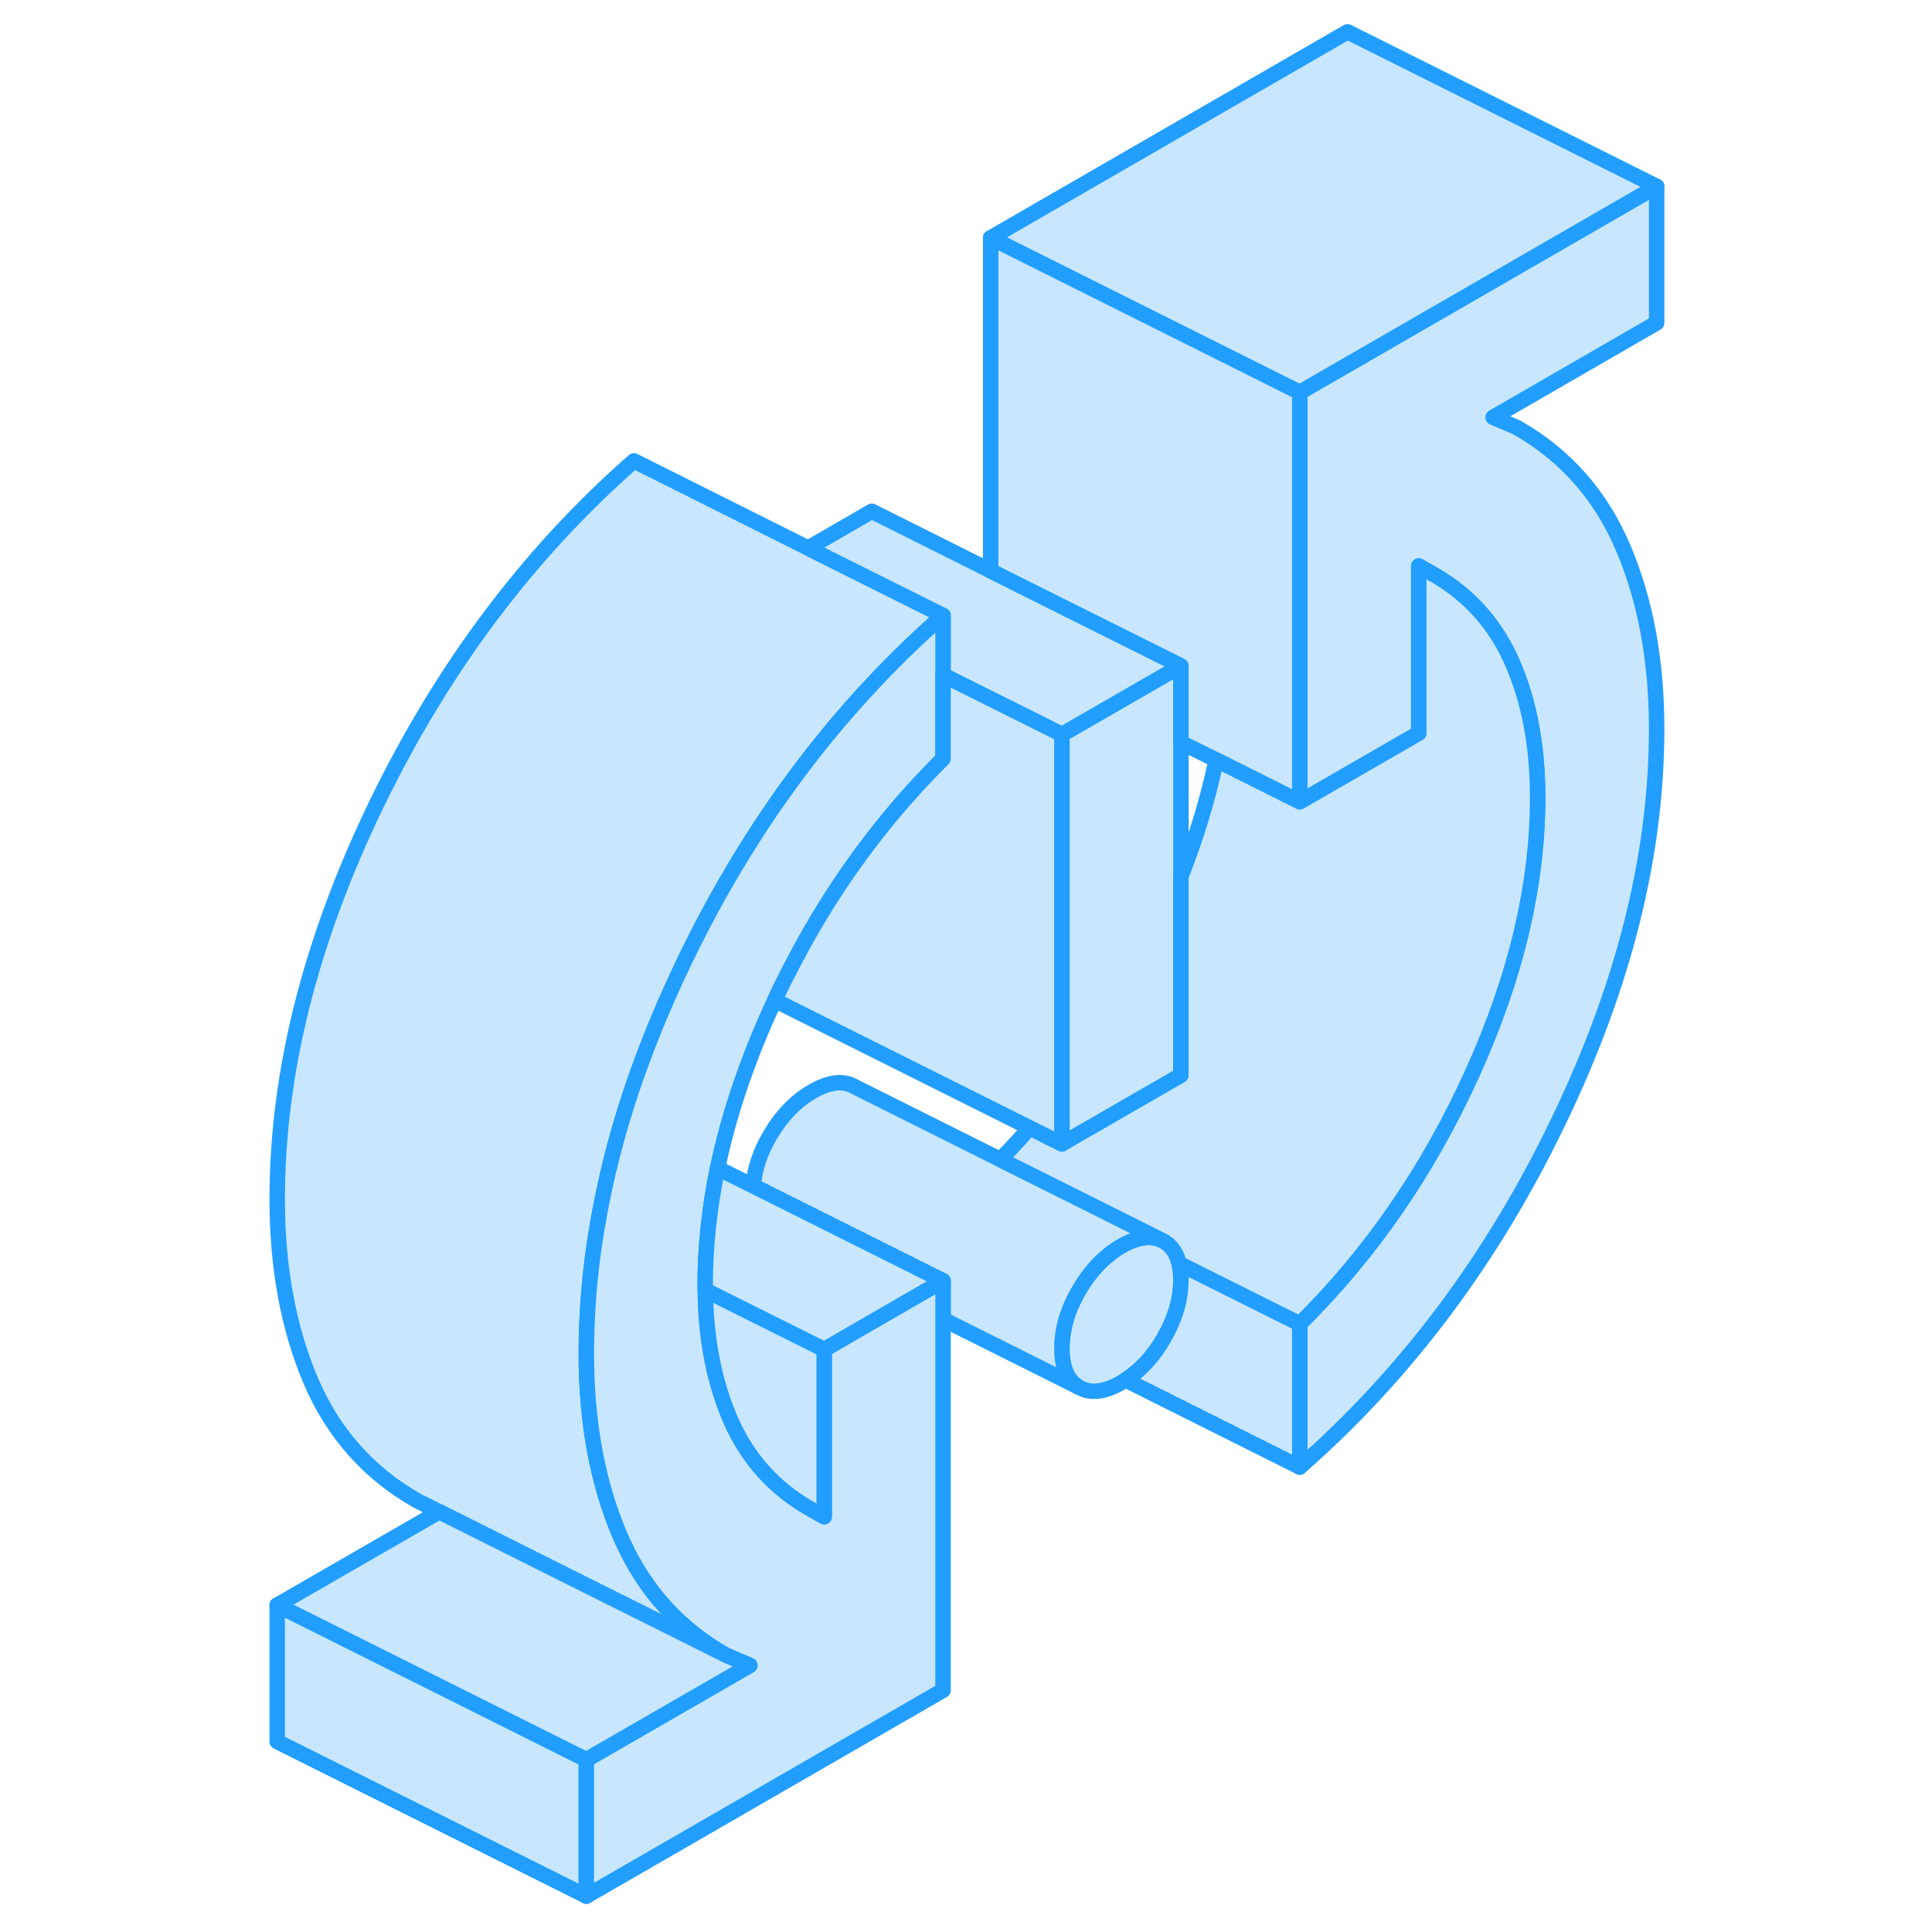 <svg width="48" height="48" viewBox="0 0 95 125" fill="#c8e7ff" xmlns="http://www.w3.org/2000/svg" stroke-width="1px" stroke-linecap="round" stroke-linejoin="round"><path d="M61.405 43.08V69.57L53.705 74.01V47.52L56.805 45.73L61.405 43.08Z" stroke="#229EFF" stroke-linejoin="round"/><path d="M92.185 20.89L81.605 27L83.145 27.66C86.285 29.45 88.575 32.05 90.015 35.44C91.465 38.84 92.185 42.75 92.185 47.16C92.185 55.33 90.055 63.83 85.785 72.65C81.525 81.48 75.955 88.9 69.095 94.92V85.65C73.715 81.08 77.435 75.67 80.255 69.44C83.075 63.22 84.485 57.27 84.485 51.6C84.485 48.29 83.945 45.39 82.855 42.89C81.765 40.39 80.065 38.49 77.755 37.17L76.795 36.62V47.44L70.155 51.27L69.095 51.88V25.39L69.795 24.98L92.185 12.06V20.89Z" stroke="#229EFF" stroke-linejoin="round"/><path d="M22.935 113.85V122.68L2.935 112.68V103.85L11.135 107.95L22.935 113.85Z" stroke="#229EFF" stroke-linejoin="round"/><path d="M46.015 39.82C45.095 40.63 44.185 41.47 43.315 42.33C42.665 42.97 42.025 43.62 41.405 44.29C38.575 47.31 36.005 50.63 33.705 54.23C32.115 56.72 30.655 59.34 29.325 62.1C27.465 65.96 26.005 69.75 24.955 73.48C24.355 75.65 23.885 77.79 23.545 79.92C23.135 82.51 22.935 85.07 22.935 87.59C22.935 92 23.655 95.91 25.095 99.31C25.165 99.47 25.225 99.62 25.305 99.77C26.745 102.94 28.975 105.38 31.975 107.09L21.605 101.91L13.415 97.81L11.975 97.09C8.835 95.3 6.535 92.7 5.095 89.31C3.655 85.91 2.935 82 2.935 77.59C2.935 69.42 5.065 60.92 9.325 52.1C13.595 43.27 19.155 35.84 26.015 29.82L37.285 35.46L41.405 37.52L46.015 39.82Z" stroke="#229EFF" stroke-linejoin="round"/><path d="M92.185 12.06L69.795 24.98L69.095 25.39L49.095 15.39L72.185 2.06L92.185 12.06Z" stroke="#229EFF" stroke-linejoin="round"/><path d="M61.405 43.08L56.805 45.73L53.705 47.52L46.015 43.68V39.82L41.405 37.52L37.285 35.46L41.405 33.08L49.095 36.93L53.695 39.23L61.405 43.08Z" stroke="#229EFF" stroke-linejoin="round"/><path d="M61.405 82.81C61.405 84.06 61.035 85.32 60.295 86.6C59.625 87.76 58.795 88.66 57.825 89.28C57.735 89.34 57.645 89.4 57.555 89.45C56.465 90.08 55.555 90.18 54.815 89.76C54.075 89.34 53.705 88.51 53.705 87.25V87.23C53.705 85.99 54.075 84.73 54.815 83.47C55.555 82.2 56.465 81.25 57.555 80.62C57.815 80.47 58.075 80.34 58.315 80.26C58.975 80.01 59.565 79.99 60.075 80.2L60.295 80.31C60.795 80.6 61.135 81.07 61.285 81.74C61.365 82.06 61.405 82.41 61.405 82.81Z" stroke="#229EFF" stroke-linejoin="round"/><path d="M69.095 85.65V94.92L57.825 89.28C58.795 88.66 59.625 87.76 60.295 86.6C61.035 85.32 61.405 84.06 61.405 82.81C61.405 82.41 61.365 82.06 61.285 81.75L69.095 85.65Z" stroke="#229EFF" stroke-linejoin="round"/><path d="M60.075 80.2C59.565 79.99 58.975 80.01 58.315 80.26C58.075 80.34 57.815 80.47 57.555 80.62C56.465 81.25 55.555 82.2 54.815 83.47C54.075 84.73 53.705 85.99 53.705 87.23V87.25C53.705 88.51 54.075 89.34 54.815 89.76L46.015 85.36V82.87L33.735 76.73C33.815 75.65 34.175 74.56 34.815 73.47C35.555 72.2 36.465 71.25 37.555 70.62C38.645 69.99 39.565 69.88 40.295 70.31L49.715 75.02L55.825 78.07L60.075 80.2Z" stroke="#229EFF" stroke-linejoin="round"/><path d="M46.015 39.82V49.09C44.365 50.73 42.825 52.47 41.405 54.32C39.435 56.88 37.695 59.63 36.175 62.59C35.805 63.29 35.455 64 35.125 64.72C35.035 64.91 34.945 65.11 34.855 65.3C33.265 68.82 32.115 72.25 31.425 75.58C30.895 78.16 30.625 80.68 30.625 83.14C30.625 83.25 30.625 83.36 30.635 83.46C30.665 86.65 31.215 89.44 32.265 91.86C33.355 94.35 35.055 96.26 37.355 97.58L38.325 98.13V87.31L43.705 84.2L46.015 82.87V109.36L22.935 122.68V113.85L33.515 107.75L31.975 107.09C28.975 105.38 26.745 102.94 25.305 99.77C25.225 99.62 25.165 99.47 25.095 99.31C23.655 95.91 22.935 92 22.935 87.59C22.935 85.07 23.135 82.51 23.545 79.92C23.885 77.79 24.355 75.65 24.955 73.48C26.005 69.75 27.465 65.96 29.325 62.1C30.655 59.34 32.115 56.72 33.705 54.23C36.005 50.63 38.575 47.31 41.405 44.29C42.025 43.62 42.665 42.97 43.315 42.33C44.185 41.47 45.095 40.63 46.015 39.82Z" stroke="#229EFF" stroke-linejoin="round"/><path d="M69.095 25.39V51.88L63.685 49.17L61.405 48.04V43.08L53.695 39.23L49.095 36.93V15.39L69.095 25.39Z" stroke="#229EFF" stroke-linejoin="round"/><path d="M84.485 51.6C84.485 57.27 83.075 63.22 80.255 69.44C77.435 75.67 73.715 81.08 69.095 85.65L61.285 81.75C61.135 81.07 60.795 80.6 60.295 80.31L60.075 80.2L55.825 78.07L49.715 75.02C50.375 74.36 51.005 73.67 51.625 72.97L53.705 74.01L61.405 69.57V56.71C62.415 54.15 63.165 51.64 63.685 49.17L69.095 51.88L70.155 51.27L76.795 47.44V36.62L77.755 37.17C80.065 38.49 81.765 40.39 82.855 42.89C83.945 45.39 84.485 48.29 84.485 51.6Z" stroke="#229EFF" stroke-linejoin="round"/><path d="M53.705 47.52V74.01L51.625 72.97L35.125 64.72C35.455 64 35.805 63.29 36.175 62.59C37.695 59.63 39.435 56.88 41.405 54.32C42.825 52.47 44.365 50.73 46.015 49.09V43.68L53.705 47.52Z" stroke="#229EFF" stroke-linejoin="round"/><path d="M38.325 87.31V98.13L37.355 97.58C35.055 96.26 33.355 94.35 32.265 91.86C31.215 89.44 30.665 86.65 30.635 83.47L38.325 87.31Z" stroke="#229EFF" stroke-linejoin="round"/><path d="M46.015 82.87L43.705 84.2L38.325 87.31L30.635 83.47C30.625 83.36 30.625 83.25 30.625 83.14C30.625 80.68 30.895 78.16 31.425 75.58L33.735 76.73L46.015 82.87Z" stroke="#229EFF" stroke-linejoin="round"/><path d="M33.515 107.75L22.935 113.85L11.135 107.95L2.935 103.85L13.415 97.81L21.605 101.91L31.975 107.09L33.515 107.75Z" stroke="#229EFF" stroke-linejoin="round"/></svg>